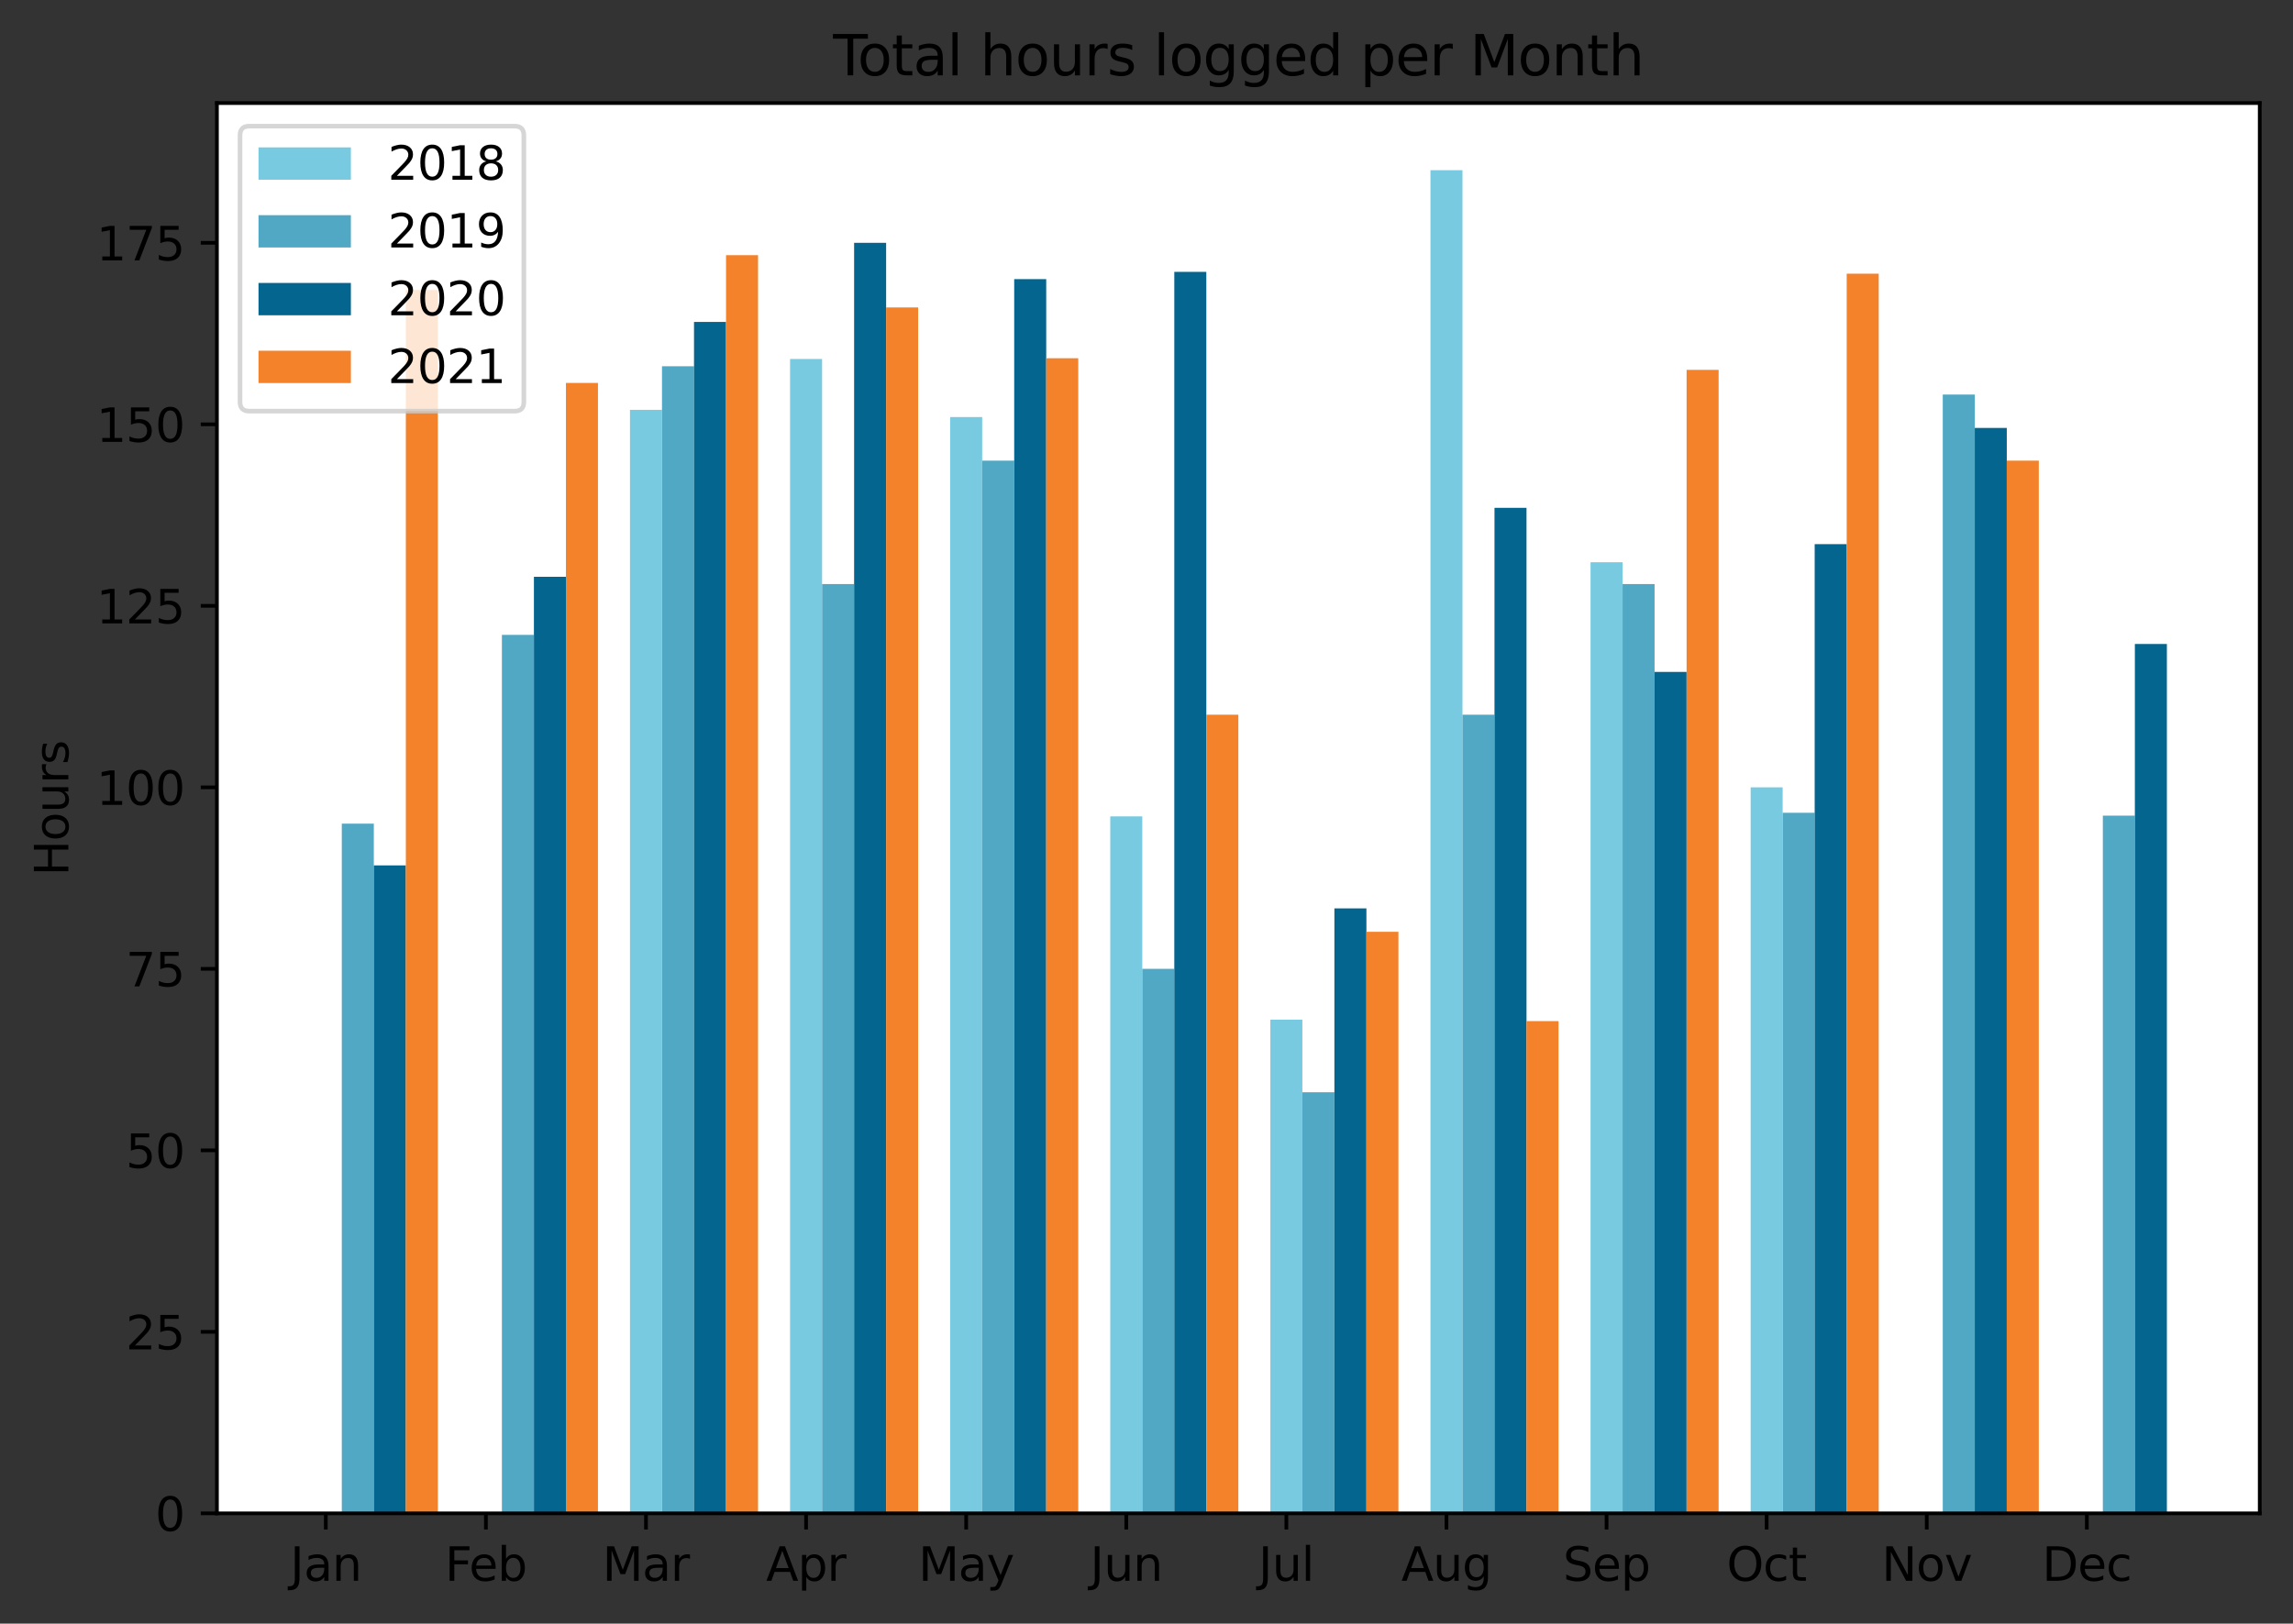 <?xml version="1.0" encoding="utf-8" standalone="no"?>
<!DOCTYPE svg PUBLIC "-//W3C//DTD SVG 1.1//EN"
  "http://www.w3.org/Graphics/SVG/1.1/DTD/svg11.dtd">
<svg height="351.596pt" version="1.1" viewBox="0 0 496.441 351.596" width="496.441pt" xmlns="http://www.w3.org/2000/svg" xmlns:xlink="http://www.w3.org/1999/xlink">
 <rect x="0" y="0" width="496.441" height="351.596" fill="#333333" stroke="none"/>
 <defs>
  <style type="text/css">*{stroke-linecap:butt;stroke-linejoin:round;}</style>
 </defs>
 <g id="figure_1">
  <g id="patch_1">
   <path d="M 0 351.596 
L 496.441 351.596 
L 496.441 0 
L 0 0 
z
" style="fill:none;"/>
  </g>
  <g id="axes_1">
   <g id="patch_2">
    <path d="M 46.966 327.718 
L 489.241 327.718 
L 489.241 22.318 
L 46.966 22.318 
z
" style="fill:#ffffff;"/>
   </g>
   <g id="patch_3">
    <path clip-path="url(#p2af54f6e8e)" d="M 67.069 327.718 
L 74.001 327.718 
L 74.001 327.718 
L 67.069 327.718 
z
" style="fill:#77cae0;"/>
   </g>
   <g id="patch_4">
    <path clip-path="url(#p2af54f6e8e)" d="M 101.73 327.718 
L 108.662 327.718 
L 108.662 327.718 
L 101.73 327.718 
z
" style="fill:#77cae0;"/>
   </g>
   <g id="patch_5">
    <path clip-path="url(#p2af54f6e8e)" d="M 136.391 327.718 
L 143.323 327.718 
L 143.323 88.744 
L 136.391 88.744 
z
" style="fill:#77cae0;"/>
   </g>
   <g id="patch_6">
    <path clip-path="url(#p2af54f6e8e)" d="M 171.052 327.718 
L 177.984 327.718 
L 177.984 77.738 
L 171.052 77.738 
z
" style="fill:#77cae0;"/>
   </g>
   <g id="patch_7">
    <path clip-path="url(#p2af54f6e8e)" d="M 205.713 327.718 
L 212.645 327.718 
L 212.645 90.316 
L 205.713 90.316 
z
" style="fill:#77cae0;"/>
   </g>
   <g id="patch_8">
    <path clip-path="url(#p2af54f6e8e)" d="M 240.374 327.718 
L 247.306 327.718 
L 247.306 176.787 
L 240.374 176.787 
z
" style="fill:#77cae0;"/>
   </g>
   <g id="patch_9">
    <path clip-path="url(#p2af54f6e8e)" d="M 275.035 327.718 
L 281.968 327.718 
L 281.968 220.808 
L 275.035 220.808 
z
" style="fill:#77cae0;"/>
   </g>
   <g id="patch_10">
    <path clip-path="url(#p2af54f6e8e)" d="M 309.696 327.718 
L 316.629 327.718 
L 316.629 36.861 
L 309.696 36.861 
z
" style="fill:#77cae0;"/>
   </g>
   <g id="patch_11">
    <path clip-path="url(#p2af54f6e8e)" d="M 344.357 327.718 
L 351.29 327.718 
L 351.29 121.76 
L 344.357 121.76 
z
" style="fill:#77cae0;"/>
   </g>
   <g id="patch_12">
    <path clip-path="url(#p2af54f6e8e)" d="M 379.018 327.718 
L 385.951 327.718 
L 385.951 170.498 
L 379.018 170.498 
z
" style="fill:#77cae0;"/>
   </g>
   <g id="patch_13">
    <path clip-path="url(#p2af54f6e8e)" d="M 413.68 327.718 
L 420.612 327.718 
L 420.612 327.718 
L 413.68 327.718 
z
" style="fill:#77cae0;"/>
   </g>
   <g id="patch_14">
    <path clip-path="url(#p2af54f6e8e)" d="M 448.341 327.718 
L 455.273 327.718 
L 455.273 327.718 
L 448.341 327.718 
z
" style="fill:#77cae0;"/>
   </g>
   <g id="patch_15">
    <path clip-path="url(#p2af54f6e8e)" d="M 74.001 327.718 
L 80.933 327.718 
L 80.933 178.359 
L 74.001 178.359 
z
" style="fill:#51a8c5;"/>
   </g>
   <g id="patch_16">
    <path clip-path="url(#p2af54f6e8e)" d="M 108.662 327.718 
L 115.595 327.718 
L 115.595 137.482 
L 108.662 137.482 
z
" style="fill:#51a8c5;"/>
   </g>
   <g id="patch_17">
    <path clip-path="url(#p2af54f6e8e)" d="M 143.323 327.718 
L 150.256 327.718 
L 150.256 79.31 
L 143.323 79.31 
z
" style="fill:#51a8c5;"/>
   </g>
   <g id="patch_18">
    <path clip-path="url(#p2af54f6e8e)" d="M 177.984 327.718 
L 184.917 327.718 
L 184.917 126.476 
L 177.984 126.476 
z
" style="fill:#51a8c5;"/>
   </g>
   <g id="patch_19">
    <path clip-path="url(#p2af54f6e8e)" d="M 212.645 327.718 
L 219.578 327.718 
L 219.578 99.749 
L 212.645 99.749 
z
" style="fill:#51a8c5;"/>
   </g>
   <g id="patch_20">
    <path clip-path="url(#p2af54f6e8e)" d="M 247.306 327.718 
L 254.239 327.718 
L 254.239 209.803 
L 247.306 209.803 
z
" style="fill:#51a8c5;"/>
   </g>
   <g id="patch_21">
    <path clip-path="url(#p2af54f6e8e)" d="M 281.968 327.718 
L 288.9 327.718 
L 288.9 236.53 
L 281.968 236.53 
z
" style="fill:#51a8c5;"/>
   </g>
   <g id="patch_22">
    <path clip-path="url(#p2af54f6e8e)" d="M 316.629 327.718 
L 323.561 327.718 
L 323.561 154.776 
L 316.629 154.776 
z
" style="fill:#51a8c5;"/>
   </g>
   <g id="patch_23">
    <path clip-path="url(#p2af54f6e8e)" d="M 351.29 327.718 
L 358.222 327.718 
L 358.222 126.476 
L 351.29 126.476 
z
" style="fill:#51a8c5;"/>
   </g>
   <g id="patch_24">
    <path clip-path="url(#p2af54f6e8e)" d="M 385.951 327.718 
L 392.883 327.718 
L 392.883 176.001 
L 385.951 176.001 
z
" style="fill:#51a8c5;"/>
   </g>
   <g id="patch_25">
    <path clip-path="url(#p2af54f6e8e)" d="M 420.612 327.718 
L 427.544 327.718 
L 427.544 85.442 
L 420.612 85.442 
z
" style="fill:#51a8c5;"/>
   </g>
   <g id="patch_26">
    <path clip-path="url(#p2af54f6e8e)" d="M 455.273 327.718 
L 462.205 327.718 
L 462.205 176.63 
L 455.273 176.63 
z
" style="fill:#51a8c5;"/>
   </g>
   <g id="patch_27">
    <path clip-path="url(#p2af54f6e8e)" d="M 80.933 327.718 
L 87.866 327.718 
L 87.866 187.399 
L 80.933 187.399 
z
" style="fill:#04658f;"/>
   </g>
   <g id="patch_28">
    <path clip-path="url(#p2af54f6e8e)" d="M 115.595 327.718 
L 122.527 327.718 
L 122.527 124.904 
L 115.595 124.904 
z
" style="fill:#04658f;"/>
   </g>
   <g id="patch_29">
    <path clip-path="url(#p2af54f6e8e)" d="M 150.256 327.718 
L 157.188 327.718 
L 157.188 69.72 
L 150.256 69.72 
z
" style="fill:#04658f;"/>
   </g>
   <g id="patch_30">
    <path clip-path="url(#p2af54f6e8e)" d="M 184.917 327.718 
L 191.849 327.718 
L 191.849 52.583 
L 184.917 52.583 
z
" style="fill:#04658f;"/>
   </g>
   <g id="patch_31">
    <path clip-path="url(#p2af54f6e8e)" d="M 219.578 327.718 
L 226.51 327.718 
L 226.51 60.444 
L 219.578 60.444 
z
" style="fill:#04658f;"/>
   </g>
   <g id="patch_32">
    <path clip-path="url(#p2af54f6e8e)" d="M 254.239 327.718 
L 261.171 327.718 
L 261.171 58.872 
L 254.239 58.872 
z
" style="fill:#04658f;"/>
   </g>
   <g id="patch_33">
    <path clip-path="url(#p2af54f6e8e)" d="M 288.9 327.718 
L 295.832 327.718 
L 295.832 196.707 
L 288.9 196.707 
z
" style="fill:#04658f;"/>
   </g>
   <g id="patch_34">
    <path clip-path="url(#p2af54f6e8e)" d="M 323.561 327.718 
L 330.493 327.718 
L 330.493 109.968 
L 323.561 109.968 
z
" style="fill:#04658f;"/>
   </g>
   <g id="patch_35">
    <path clip-path="url(#p2af54f6e8e)" d="M 358.222 327.718 
L 365.154 327.718 
L 365.154 145.5 
L 358.222 145.5 
z
" style="fill:#04658f;"/>
   </g>
   <g id="patch_36">
    <path clip-path="url(#p2af54f6e8e)" d="M 392.883 327.718 
L 399.815 327.718 
L 399.815 117.829 
L 392.883 117.829 
z
" style="fill:#04658f;"/>
   </g>
   <g id="patch_37">
    <path clip-path="url(#p2af54f6e8e)" d="M 427.544 327.718 
L 434.476 327.718 
L 434.476 92.674 
L 427.544 92.674 
z
" style="fill:#04658f;"/>
   </g>
   <g id="patch_38">
    <path clip-path="url(#p2af54f6e8e)" d="M 462.205 327.718 
L 469.137 327.718 
L 469.137 139.447 
L 462.205 139.447 
z
" style="fill:#04658f;"/>
   </g>
   <g id="patch_39">
    <path clip-path="url(#p2af54f6e8e)" d="M 87.866 327.718 
L 94.798 327.718 
L 94.798 62.802 
L 87.866 62.802 
z
" style="fill:#f3822a;"/>
   </g>
   <g id="patch_40">
    <path clip-path="url(#p2af54f6e8e)" d="M 122.527 327.718 
L 129.459 327.718 
L 129.459 82.926 
L 122.527 82.926 
z
" style="fill:#f3822a;"/>
   </g>
   <g id="patch_41">
    <path clip-path="url(#p2af54f6e8e)" d="M 157.188 327.718 
L 164.12 327.718 
L 164.12 55.256 
L 157.188 55.256 
z
" style="fill:#f3822a;"/>
   </g>
   <g id="patch_42">
    <path clip-path="url(#p2af54f6e8e)" d="M 191.849 327.718 
L 198.781 327.718 
L 198.781 66.576 
L 191.849 66.576 
z
" style="fill:#f3822a;"/>
   </g>
   <g id="patch_43">
    <path clip-path="url(#p2af54f6e8e)" d="M 226.51 327.718 
L 233.442 327.718 
L 233.442 77.581 
L 226.51 77.581 
z
" style="fill:#f3822a;"/>
   </g>
   <g id="patch_44">
    <path clip-path="url(#p2af54f6e8e)" d="M 261.171 327.718 
L 268.103 327.718 
L 268.103 154.776 
L 261.171 154.776 
z
" style="fill:#f3822a;"/>
   </g>
   <g id="patch_45">
    <path clip-path="url(#p2af54f6e8e)" d="M 295.832 327.718 
L 302.764 327.718 
L 302.764 201.785 
L 295.832 201.785 
z
" style="fill:#f3822a;"/>
   </g>
   <g id="patch_46">
    <path clip-path="url(#p2af54f6e8e)" d="M 330.493 327.718 
L 337.425 327.718 
L 337.425 221.123 
L 330.493 221.123 
z
" style="fill:#f3822a;"/>
   </g>
   <g id="patch_47">
    <path clip-path="url(#p2af54f6e8e)" d="M 365.154 327.718 
L 372.086 327.718 
L 372.086 80.097 
L 365.154 80.097 
z
" style="fill:#f3822a;"/>
   </g>
   <g id="patch_48">
    <path clip-path="url(#p2af54f6e8e)" d="M 399.815 327.718 
L 406.747 327.718 
L 406.747 59.265 
L 399.815 59.265 
z
" style="fill:#f3822a;"/>
   </g>
   <g id="patch_49">
    <path clip-path="url(#p2af54f6e8e)" d="M 434.476 327.718 
L 441.408 327.718 
L 441.408 99.749 
L 434.476 99.749 
z
" style="fill:#f3822a;"/>
   </g>
   <g id="patch_50">
    <path clip-path="url(#p2af54f6e8e)" d="M 0 0 
z
" style="fill:#f3822a;"/>
   </g>
   <g id="matplotlib.axis_1">
    <g id="xtick_1">
     <g id="line2d_1">
      <defs>
       <path d="M 0 0 
L 0 3.5 
" id="m4c1a849b50" style="stroke:#000000;stroke-width:0.8;"/>
      </defs>
      <g>
       <use style="stroke:#000000;stroke-width:0.8;" x="70.535" xlink:href="#m4c1a849b50" y="327.718"/>
      </g>
     </g>
     <g id="text_1">
      <!-- Jan -->
      <g transform="translate(62.827 342.317)scale(0.1 -0.1)">
       <defs>
        <path d="M 628 4666 
L 1259 4666 
L 1259 325 
Q 1259 -519 939 -900 
Q 619 -1281 -91 -1281 
L -331 -1281 
L -331 -750 
L -134 -750 
Q 284 -750 456 -515 
Q 628 -281 628 325 
L 628 4666 
z
" id="DejaVuSans-4a" transform="scale(0.016)"/>
        <path d="M 2194 1759 
Q 1497 1759 1228 1600 
Q 959 1441 959 1056 
Q 959 750 1161 570 
Q 1363 391 1709 391 
Q 2188 391 2477 730 
Q 2766 1069 2766 1631 
L 2766 1759 
L 2194 1759 
z
M 3341 1997 
L 3341 0 
L 2766 0 
L 2766 531 
Q 2569 213 2275 61 
Q 1981 -91 1556 -91 
Q 1019 -91 701 211 
Q 384 513 384 1019 
Q 384 1609 779 1909 
Q 1175 2209 1959 2209 
L 2766 2209 
L 2766 2266 
Q 2766 2663 2505 2880 
Q 2244 3097 1772 3097 
Q 1472 3097 1187 3025 
Q 903 2953 641 2809 
L 641 3341 
Q 956 3463 1253 3523 
Q 1550 3584 1831 3584 
Q 2591 3584 2966 3190 
Q 3341 2797 3341 1997 
z
" id="DejaVuSans-61" transform="scale(0.016)"/>
        <path d="M 3513 2113 
L 3513 0 
L 2938 0 
L 2938 2094 
Q 2938 2591 2744 2837 
Q 2550 3084 2163 3084 
Q 1697 3084 1428 2787 
Q 1159 2491 1159 1978 
L 1159 0 
L 581 0 
L 581 3500 
L 1159 3500 
L 1159 2956 
Q 1366 3272 1645 3428 
Q 1925 3584 2291 3584 
Q 2894 3584 3203 3211 
Q 3513 2838 3513 2113 
z
" id="DejaVuSans-6e" transform="scale(0.016)"/>
       </defs>
       <use xlink:href="#DejaVuSans-4a"/>
       <use x="29.492" xlink:href="#DejaVuSans-61"/>
       <use x="90.771" xlink:href="#DejaVuSans-6e"/>
      </g>
     </g>
    </g>
    <g id="xtick_2">
     <g id="line2d_2">
      <g>
       <use style="stroke:#000000;stroke-width:0.8;" x="105.196" xlink:href="#m4c1a849b50" y="327.718"/>
      </g>
     </g>
     <g id="text_2">
      <!-- Feb -->
      <g transform="translate(96.345 342.317)scale(0.1 -0.1)">
       <defs>
        <path d="M 628 4666 
L 3309 4666 
L 3309 4134 
L 1259 4134 
L 1259 2759 
L 3109 2759 
L 3109 2228 
L 1259 2228 
L 1259 0 
L 628 0 
L 628 4666 
z
" id="DejaVuSans-46" transform="scale(0.016)"/>
        <path d="M 3597 1894 
L 3597 1613 
L 953 1613 
Q 991 1019 1311 708 
Q 1631 397 2203 397 
Q 2534 397 2845 478 
Q 3156 559 3463 722 
L 3463 178 
Q 3153 47 2828 -22 
Q 2503 -91 2169 -91 
Q 1331 -91 842 396 
Q 353 884 353 1716 
Q 353 2575 817 3079 
Q 1281 3584 2069 3584 
Q 2775 3584 3186 3129 
Q 3597 2675 3597 1894 
z
M 3022 2063 
Q 3016 2534 2758 2815 
Q 2500 3097 2075 3097 
Q 1594 3097 1305 2825 
Q 1016 2553 972 2059 
L 3022 2063 
z
" id="DejaVuSans-65" transform="scale(0.016)"/>
        <path d="M 3116 1747 
Q 3116 2381 2855 2742 
Q 2594 3103 2138 3103 
Q 1681 3103 1420 2742 
Q 1159 2381 1159 1747 
Q 1159 1113 1420 752 
Q 1681 391 2138 391 
Q 2594 391 2855 752 
Q 3116 1113 3116 1747 
z
M 1159 2969 
Q 1341 3281 1617 3432 
Q 1894 3584 2278 3584 
Q 2916 3584 3314 3078 
Q 3713 2572 3713 1747 
Q 3713 922 3314 415 
Q 2916 -91 2278 -91 
Q 1894 -91 1617 61 
Q 1341 213 1159 525 
L 1159 0 
L 581 0 
L 581 4863 
L 1159 4863 
L 1159 2969 
z
" id="DejaVuSans-62" transform="scale(0.016)"/>
       </defs>
       <use xlink:href="#DejaVuSans-46"/>
       <use x="52.02" xlink:href="#DejaVuSans-65"/>
       <use x="113.543" xlink:href="#DejaVuSans-62"/>
      </g>
     </g>
    </g>
    <g id="xtick_3">
     <g id="line2d_3">
      <g>
       <use style="stroke:#000000;stroke-width:0.8;" x="139.857" xlink:href="#m4c1a849b50" y="327.718"/>
      </g>
     </g>
     <g id="text_3">
      <!-- Mar -->
      <g transform="translate(130.424 342.317)scale(0.1 -0.1)">
       <defs>
        <path d="M 628 4666 
L 1569 4666 
L 2759 1491 
L 3956 4666 
L 4897 4666 
L 4897 0 
L 4281 0 
L 4281 4097 
L 3078 897 
L 2444 897 
L 1241 4097 
L 1241 0 
L 628 0 
L 628 4666 
z
" id="DejaVuSans-4d" transform="scale(0.016)"/>
        <path d="M 2631 2963 
Q 2534 3019 2420 3045 
Q 2306 3072 2169 3072 
Q 1681 3072 1420 2755 
Q 1159 2438 1159 1844 
L 1159 0 
L 581 0 
L 581 3500 
L 1159 3500 
L 1159 2956 
Q 1341 3275 1631 3429 
Q 1922 3584 2338 3584 
Q 2397 3584 2469 3576 
Q 2541 3569 2628 3553 
L 2631 2963 
z
" id="DejaVuSans-72" transform="scale(0.016)"/>
       </defs>
       <use xlink:href="#DejaVuSans-4d"/>
       <use x="86.279" xlink:href="#DejaVuSans-61"/>
       <use x="147.559" xlink:href="#DejaVuSans-72"/>
      </g>
     </g>
    </g>
    <g id="xtick_4">
     <g id="line2d_4">
      <g>
       <use style="stroke:#000000;stroke-width:0.8;" x="174.518" xlink:href="#m4c1a849b50" y="327.718"/>
      </g>
     </g>
     <g id="text_4">
      <!-- Apr -->
      <g transform="translate(165.868 342.317)scale(0.1 -0.1)">
       <defs>
        <path d="M 2188 4044 
L 1331 1722 
L 3047 1722 
L 2188 4044 
z
M 1831 4666 
L 2547 4666 
L 4325 0 
L 3669 0 
L 3244 1197 
L 1141 1197 
L 716 0 
L 50 0 
L 1831 4666 
z
" id="DejaVuSans-41" transform="scale(0.016)"/>
        <path d="M 1159 525 
L 1159 -1331 
L 581 -1331 
L 581 3500 
L 1159 3500 
L 1159 2969 
Q 1341 3281 1617 3432 
Q 1894 3584 2278 3584 
Q 2916 3584 3314 3078 
Q 3713 2572 3713 1747 
Q 3713 922 3314 415 
Q 2916 -91 2278 -91 
Q 1894 -91 1617 61 
Q 1341 213 1159 525 
z
M 3116 1747 
Q 3116 2381 2855 2742 
Q 2594 3103 2138 3103 
Q 1681 3103 1420 2742 
Q 1159 2381 1159 1747 
Q 1159 1113 1420 752 
Q 1681 391 2138 391 
Q 2594 391 2855 752 
Q 3116 1113 3116 1747 
z
" id="DejaVuSans-70" transform="scale(0.016)"/>
       </defs>
       <use xlink:href="#DejaVuSans-41"/>
       <use x="68.408" xlink:href="#DejaVuSans-70"/>
       <use x="131.885" xlink:href="#DejaVuSans-72"/>
      </g>
     </g>
    </g>
    <g id="xtick_5">
     <g id="line2d_5">
      <g>
       <use style="stroke:#000000;stroke-width:0.8;" x="209.179" xlink:href="#m4c1a849b50" y="327.718"/>
      </g>
     </g>
     <g id="text_5">
      <!-- May -->
      <g transform="translate(198.842 342.317)scale(0.1 -0.1)">
       <defs>
        <path d="M 2059 -325 
Q 1816 -950 1584 -1140 
Q 1353 -1331 966 -1331 
L 506 -1331 
L 506 -850 
L 844 -850 
Q 1081 -850 1212 -737 
Q 1344 -625 1503 -206 
L 1606 56 
L 191 3500 
L 800 3500 
L 1894 763 
L 2988 3500 
L 3597 3500 
L 2059 -325 
z
" id="DejaVuSans-79" transform="scale(0.016)"/>
       </defs>
       <use xlink:href="#DejaVuSans-4d"/>
       <use x="86.279" xlink:href="#DejaVuSans-61"/>
       <use x="147.559" xlink:href="#DejaVuSans-79"/>
      </g>
     </g>
    </g>
    <g id="xtick_6">
     <g id="line2d_6">
      <g>
       <use style="stroke:#000000;stroke-width:0.8;" x="243.84" xlink:href="#m4c1a849b50" y="327.718"/>
      </g>
     </g>
     <g id="text_6">
      <!-- Jun -->
      <g transform="translate(236.028 342.317)scale(0.1 -0.1)">
       <defs>
        <path d="M 544 1381 
L 544 3500 
L 1119 3500 
L 1119 1403 
Q 1119 906 1312 657 
Q 1506 409 1894 409 
Q 2359 409 2629 706 
Q 2900 1003 2900 1516 
L 2900 3500 
L 3475 3500 
L 3475 0 
L 2900 0 
L 2900 538 
Q 2691 219 2414 64 
Q 2138 -91 1772 -91 
Q 1169 -91 856 284 
Q 544 659 544 1381 
z
M 1991 3584 
L 1991 3584 
z
" id="DejaVuSans-75" transform="scale(0.016)"/>
       </defs>
       <use xlink:href="#DejaVuSans-4a"/>
       <use x="29.492" xlink:href="#DejaVuSans-75"/>
       <use x="92.871" xlink:href="#DejaVuSans-6e"/>
      </g>
     </g>
    </g>
    <g id="xtick_7">
     <g id="line2d_7">
      <g>
       <use style="stroke:#000000;stroke-width:0.8;" x="278.501" xlink:href="#m4c1a849b50" y="327.718"/>
      </g>
     </g>
     <g id="text_7">
      <!-- Jul -->
      <g transform="translate(272.469 342.317)scale(0.1 -0.1)">
       <defs>
        <path d="M 603 4863 
L 1178 4863 
L 1178 0 
L 603 0 
L 603 4863 
z
" id="DejaVuSans-6c" transform="scale(0.016)"/>
       </defs>
       <use xlink:href="#DejaVuSans-4a"/>
       <use x="29.492" xlink:href="#DejaVuSans-75"/>
       <use x="92.871" xlink:href="#DejaVuSans-6c"/>
      </g>
     </g>
    </g>
    <g id="xtick_8">
     <g id="line2d_8">
      <g>
       <use style="stroke:#000000;stroke-width:0.8;" x="313.162" xlink:href="#m4c1a849b50" y="327.718"/>
      </g>
     </g>
     <g id="text_8">
      <!-- Aug -->
      <g transform="translate(303.399 342.317)scale(0.1 -0.1)">
       <defs>
        <path d="M 2906 1791 
Q 2906 2416 2648 2759 
Q 2391 3103 1925 3103 
Q 1463 3103 1205 2759 
Q 947 2416 947 1791 
Q 947 1169 1205 825 
Q 1463 481 1925 481 
Q 2391 481 2648 825 
Q 2906 1169 2906 1791 
z
M 3481 434 
Q 3481 -459 3084 -895 
Q 2688 -1331 1869 -1331 
Q 1566 -1331 1297 -1286 
Q 1028 -1241 775 -1147 
L 775 -588 
Q 1028 -725 1275 -790 
Q 1522 -856 1778 -856 
Q 2344 -856 2625 -561 
Q 2906 -266 2906 331 
L 2906 616 
Q 2728 306 2450 153 
Q 2172 0 1784 0 
Q 1141 0 747 490 
Q 353 981 353 1791 
Q 353 2603 747 3093 
Q 1141 3584 1784 3584 
Q 2172 3584 2450 3431 
Q 2728 3278 2906 2969 
L 2906 3500 
L 3481 3500 
L 3481 434 
z
" id="DejaVuSans-67" transform="scale(0.016)"/>
       </defs>
       <use xlink:href="#DejaVuSans-41"/>
       <use x="68.408" xlink:href="#DejaVuSans-75"/>
       <use x="131.787" xlink:href="#DejaVuSans-67"/>
      </g>
     </g>
    </g>
    <g id="xtick_9">
     <g id="line2d_9">
      <g>
       <use style="stroke:#000000;stroke-width:0.8;" x="347.824" xlink:href="#m4c1a849b50" y="327.718"/>
      </g>
     </g>
     <g id="text_9">
      <!-- Sep -->
      <g transform="translate(338.399 342.317)scale(0.1 -0.1)">
       <defs>
        <path d="M 3425 4513 
L 3425 3897 
Q 3066 4069 2747 4153 
Q 2428 4238 2131 4238 
Q 1616 4238 1336 4038 
Q 1056 3838 1056 3469 
Q 1056 3159 1242 3001 
Q 1428 2844 1947 2747 
L 2328 2669 
Q 3034 2534 3370 2195 
Q 3706 1856 3706 1288 
Q 3706 609 3251 259 
Q 2797 -91 1919 -91 
Q 1588 -91 1214 -16 
Q 841 59 441 206 
L 441 856 
Q 825 641 1194 531 
Q 1563 422 1919 422 
Q 2459 422 2753 634 
Q 3047 847 3047 1241 
Q 3047 1584 2836 1778 
Q 2625 1972 2144 2069 
L 1759 2144 
Q 1053 2284 737 2584 
Q 422 2884 422 3419 
Q 422 4038 858 4394 
Q 1294 4750 2059 4750 
Q 2388 4750 2728 4690 
Q 3069 4631 3425 4513 
z
" id="DejaVuSans-53" transform="scale(0.016)"/>
       </defs>
       <use xlink:href="#DejaVuSans-53"/>
       <use x="63.477" xlink:href="#DejaVuSans-65"/>
       <use x="125" xlink:href="#DejaVuSans-70"/>
      </g>
     </g>
    </g>
    <g id="xtick_10">
     <g id="line2d_10">
      <g>
       <use style="stroke:#000000;stroke-width:0.8;" x="382.485" xlink:href="#m4c1a849b50" y="327.718"/>
      </g>
     </g>
     <g id="text_10">
      <!-- Oct -->
      <g transform="translate(373.839 342.317)scale(0.1 -0.1)">
       <defs>
        <path d="M 2522 4238 
Q 1834 4238 1429 3725 
Q 1025 3213 1025 2328 
Q 1025 1447 1429 934 
Q 1834 422 2522 422 
Q 3209 422 3611 934 
Q 4013 1447 4013 2328 
Q 4013 3213 3611 3725 
Q 3209 4238 2522 4238 
z
M 2522 4750 
Q 3503 4750 4090 4092 
Q 4678 3434 4678 2328 
Q 4678 1225 4090 567 
Q 3503 -91 2522 -91 
Q 1538 -91 948 565 
Q 359 1222 359 2328 
Q 359 3434 948 4092 
Q 1538 4750 2522 4750 
z
" id="DejaVuSans-4f" transform="scale(0.016)"/>
        <path d="M 3122 3366 
L 3122 2828 
Q 2878 2963 2633 3030 
Q 2388 3097 2138 3097 
Q 1578 3097 1268 2742 
Q 959 2388 959 1747 
Q 959 1106 1268 751 
Q 1578 397 2138 397 
Q 2388 397 2633 464 
Q 2878 531 3122 666 
L 3122 134 
Q 2881 22 2623 -34 
Q 2366 -91 2075 -91 
Q 1284 -91 818 406 
Q 353 903 353 1747 
Q 353 2603 823 3093 
Q 1294 3584 2113 3584 
Q 2378 3584 2631 3529 
Q 2884 3475 3122 3366 
z
" id="DejaVuSans-63" transform="scale(0.016)"/>
        <path d="M 1172 4494 
L 1172 3500 
L 2356 3500 
L 2356 3053 
L 1172 3053 
L 1172 1153 
Q 1172 725 1289 603 
Q 1406 481 1766 481 
L 2356 481 
L 2356 0 
L 1766 0 
Q 1100 0 847 248 
Q 594 497 594 1153 
L 594 3053 
L 172 3053 
L 172 3500 
L 594 3500 
L 594 4494 
L 1172 4494 
z
" id="DejaVuSans-74" transform="scale(0.016)"/>
       </defs>
       <use xlink:href="#DejaVuSans-4f"/>
       <use x="78.711" xlink:href="#DejaVuSans-63"/>
       <use x="133.691" xlink:href="#DejaVuSans-74"/>
      </g>
     </g>
    </g>
    <g id="xtick_11">
     <g id="line2d_11">
      <g>
       <use style="stroke:#000000;stroke-width:0.8;" x="417.146" xlink:href="#m4c1a849b50" y="327.718"/>
      </g>
     </g>
     <g id="text_11">
      <!-- Nov -->
      <g transform="translate(407.386 342.317)scale(0.1 -0.1)">
       <defs>
        <path d="M 628 4666 
L 1478 4666 
L 3547 763 
L 3547 4666 
L 4159 4666 
L 4159 0 
L 3309 0 
L 1241 3903 
L 1241 0 
L 628 0 
L 628 4666 
z
" id="DejaVuSans-4e" transform="scale(0.016)"/>
        <path d="M 1959 3097 
Q 1497 3097 1228 2736 
Q 959 2375 959 1747 
Q 959 1119 1226 758 
Q 1494 397 1959 397 
Q 2419 397 2687 759 
Q 2956 1122 2956 1747 
Q 2956 2369 2687 2733 
Q 2419 3097 1959 3097 
z
M 1959 3584 
Q 2709 3584 3137 3096 
Q 3566 2609 3566 1747 
Q 3566 888 3137 398 
Q 2709 -91 1959 -91 
Q 1206 -91 779 398 
Q 353 888 353 1747 
Q 353 2609 779 3096 
Q 1206 3584 1959 3584 
z
" id="DejaVuSans-6f" transform="scale(0.016)"/>
        <path d="M 191 3500 
L 800 3500 
L 1894 563 
L 2988 3500 
L 3597 3500 
L 2284 0 
L 1503 0 
L 191 3500 
z
" id="DejaVuSans-76" transform="scale(0.016)"/>
       </defs>
       <use xlink:href="#DejaVuSans-4e"/>
       <use x="74.805" xlink:href="#DejaVuSans-6f"/>
       <use x="135.986" xlink:href="#DejaVuSans-76"/>
      </g>
     </g>
    </g>
    <g id="xtick_12">
     <g id="line2d_12">
      <g>
       <use style="stroke:#000000;stroke-width:0.8;" x="451.807" xlink:href="#m4c1a849b50" y="327.718"/>
      </g>
     </g>
     <g id="text_12">
      <!-- Dec -->
      <g transform="translate(442.131 342.317)scale(0.1 -0.1)">
       <defs>
        <path d="M 1259 4147 
L 1259 519 
L 2022 519 
Q 2988 519 3436 956 
Q 3884 1394 3884 2338 
Q 3884 3275 3436 3711 
Q 2988 4147 2022 4147 
L 1259 4147 
z
M 628 4666 
L 1925 4666 
Q 3281 4666 3915 4102 
Q 4550 3538 4550 2338 
Q 4550 1131 3912 565 
Q 3275 0 1925 0 
L 628 0 
L 628 4666 
z
" id="DejaVuSans-44" transform="scale(0.016)"/>
       </defs>
       <use xlink:href="#DejaVuSans-44"/>
       <use x="77.002" xlink:href="#DejaVuSans-65"/>
       <use x="138.525" xlink:href="#DejaVuSans-63"/>
      </g>
     </g>
    </g>
   </g>
   <g id="matplotlib.axis_2">
    <g id="ytick_1">
     <g id="line2d_13">
      <defs>
       <path d="M 0 0 
L -3.5 0 
" id="m40f1b55301" style="stroke:#000000;stroke-width:0.8;"/>
      </defs>
      <g>
       <use style="stroke:#000000;stroke-width:0.8;" x="46.966" xlink:href="#m40f1b55301" y="327.718"/>
      </g>
     </g>
     <g id="text_13">
      <!-- 0 -->
      <g transform="translate(33.603 331.517)scale(0.1 -0.1)">
       <defs>
        <path d="M 2034 4250 
Q 1547 4250 1301 3770 
Q 1056 3291 1056 2328 
Q 1056 1369 1301 889 
Q 1547 409 2034 409 
Q 2525 409 2770 889 
Q 3016 1369 3016 2328 
Q 3016 3291 2770 3770 
Q 2525 4250 2034 4250 
z
M 2034 4750 
Q 2819 4750 3233 4129 
Q 3647 3509 3647 2328 
Q 3647 1150 3233 529 
Q 2819 -91 2034 -91 
Q 1250 -91 836 529 
Q 422 1150 422 2328 
Q 422 3509 836 4129 
Q 1250 4750 2034 4750 
z
" id="DejaVuSans-30" transform="scale(0.016)"/>
       </defs>
       <use xlink:href="#DejaVuSans-30"/>
      </g>
     </g>
    </g>
    <g id="ytick_2">
     <g id="line2d_14">
      <g>
       <use style="stroke:#000000;stroke-width:0.8;" x="46.966" xlink:href="#m40f1b55301" y="288.413"/>
      </g>
     </g>
     <g id="text_14">
      <!-- 25 -->
      <g transform="translate(27.241 292.212)scale(0.1 -0.1)">
       <defs>
        <path d="M 1228 531 
L 3431 531 
L 3431 0 
L 469 0 
L 469 531 
Q 828 903 1448 1529 
Q 2069 2156 2228 2338 
Q 2531 2678 2651 2914 
Q 2772 3150 2772 3378 
Q 2772 3750 2511 3984 
Q 2250 4219 1831 4219 
Q 1534 4219 1204 4116 
Q 875 4013 500 3803 
L 500 4441 
Q 881 4594 1212 4672 
Q 1544 4750 1819 4750 
Q 2544 4750 2975 4387 
Q 3406 4025 3406 3419 
Q 3406 3131 3298 2873 
Q 3191 2616 2906 2266 
Q 2828 2175 2409 1742 
Q 1991 1309 1228 531 
z
" id="DejaVuSans-32" transform="scale(0.016)"/>
        <path d="M 691 4666 
L 3169 4666 
L 3169 4134 
L 1269 4134 
L 1269 2991 
Q 1406 3038 1543 3061 
Q 1681 3084 1819 3084 
Q 2600 3084 3056 2656 
Q 3513 2228 3513 1497 
Q 3513 744 3044 326 
Q 2575 -91 1722 -91 
Q 1428 -91 1123 -41 
Q 819 9 494 109 
L 494 744 
Q 775 591 1075 516 
Q 1375 441 1709 441 
Q 2250 441 2565 725 
Q 2881 1009 2881 1497 
Q 2881 1984 2565 2268 
Q 2250 2553 1709 2553 
Q 1456 2553 1204 2497 
Q 953 2441 691 2322 
L 691 4666 
z
" id="DejaVuSans-35" transform="scale(0.016)"/>
       </defs>
       <use xlink:href="#DejaVuSans-32"/>
       <use x="63.623" xlink:href="#DejaVuSans-35"/>
      </g>
     </g>
    </g>
    <g id="ytick_3">
     <g id="line2d_15">
      <g>
       <use style="stroke:#000000;stroke-width:0.8;" x="46.966" xlink:href="#m40f1b55301" y="249.108"/>
      </g>
     </g>
     <g id="text_15">
      <!-- 50 -->
      <g transform="translate(27.241 252.907)scale(0.1 -0.1)">
       <use xlink:href="#DejaVuSans-35"/>
       <use x="63.623" xlink:href="#DejaVuSans-30"/>
      </g>
     </g>
    </g>
    <g id="ytick_4">
     <g id="line2d_16">
      <g>
       <use style="stroke:#000000;stroke-width:0.8;" x="46.966" xlink:href="#m40f1b55301" y="209.803"/>
      </g>
     </g>
     <g id="text_16">
      <!-- 75 -->
      <g transform="translate(27.241 213.602)scale(0.1 -0.1)">
       <defs>
        <path d="M 525 4666 
L 3525 4666 
L 3525 4397 
L 1831 0 
L 1172 0 
L 2766 4134 
L 525 4134 
L 525 4666 
z
" id="DejaVuSans-37" transform="scale(0.016)"/>
       </defs>
       <use xlink:href="#DejaVuSans-37"/>
       <use x="63.623" xlink:href="#DejaVuSans-35"/>
      </g>
     </g>
    </g>
    <g id="ytick_5">
     <g id="line2d_17">
      <g>
       <use style="stroke:#000000;stroke-width:0.8;" x="46.966" xlink:href="#m40f1b55301" y="170.498"/>
      </g>
     </g>
     <g id="text_17">
      <!-- 100 -->
      <g transform="translate(20.878 174.297)scale(0.1 -0.1)">
       <defs>
        <path d="M 794 531 
L 1825 531 
L 1825 4091 
L 703 3866 
L 703 4441 
L 1819 4666 
L 2450 4666 
L 2450 531 
L 3481 531 
L 3481 0 
L 794 0 
L 794 531 
z
" id="DejaVuSans-31" transform="scale(0.016)"/>
       </defs>
       <use xlink:href="#DejaVuSans-31"/>
       <use x="63.623" xlink:href="#DejaVuSans-30"/>
       <use x="127.246" xlink:href="#DejaVuSans-30"/>
      </g>
     </g>
    </g>
    <g id="ytick_6">
     <g id="line2d_18">
      <g>
       <use style="stroke:#000000;stroke-width:0.8;" x="46.966" xlink:href="#m40f1b55301" y="131.193"/>
      </g>
     </g>
     <g id="text_18">
      <!-- 125 -->
      <g transform="translate(20.878 134.992)scale(0.1 -0.1)">
       <use xlink:href="#DejaVuSans-31"/>
       <use x="63.623" xlink:href="#DejaVuSans-32"/>
       <use x="127.246" xlink:href="#DejaVuSans-35"/>
      </g>
     </g>
    </g>
    <g id="ytick_7">
     <g id="line2d_19">
      <g>
       <use style="stroke:#000000;stroke-width:0.8;" x="46.966" xlink:href="#m40f1b55301" y="91.888"/>
      </g>
     </g>
     <g id="text_19">
      <!-- 150 -->
      <g transform="translate(20.878 95.687)scale(0.1 -0.1)">
       <use xlink:href="#DejaVuSans-31"/>
       <use x="63.623" xlink:href="#DejaVuSans-35"/>
       <use x="127.246" xlink:href="#DejaVuSans-30"/>
      </g>
     </g>
    </g>
    <g id="ytick_8">
     <g id="line2d_20">
      <g>
       <use style="stroke:#000000;stroke-width:0.8;" x="46.966" xlink:href="#m40f1b55301" y="52.583"/>
      </g>
     </g>
     <g id="text_20">
      <!-- 175 -->
      <g transform="translate(20.878 56.382)scale(0.1 -0.1)">
       <use xlink:href="#DejaVuSans-31"/>
       <use x="63.623" xlink:href="#DejaVuSans-37"/>
       <use x="127.246" xlink:href="#DejaVuSans-35"/>
      </g>
     </g>
    </g>
    <g id="text_21">
     <!-- Hours -->
     <g transform="translate(14.798 189.667)rotate(-90)scale(0.1 -0.1)">
      <defs>
       <path d="M 628 4666 
L 1259 4666 
L 1259 2753 
L 3553 2753 
L 3553 4666 
L 4184 4666 
L 4184 0 
L 3553 0 
L 3553 2222 
L 1259 2222 
L 1259 0 
L 628 0 
L 628 4666 
z
" id="DejaVuSans-48" transform="scale(0.016)"/>
       <path d="M 2834 3397 
L 2834 2853 
Q 2591 2978 2328 3040 
Q 2066 3103 1784 3103 
Q 1356 3103 1142 2972 
Q 928 2841 928 2578 
Q 928 2378 1081 2264 
Q 1234 2150 1697 2047 
L 1894 2003 
Q 2506 1872 2764 1633 
Q 3022 1394 3022 966 
Q 3022 478 2636 193 
Q 2250 -91 1575 -91 
Q 1294 -91 989 -36 
Q 684 19 347 128 
L 347 722 
Q 666 556 975 473 
Q 1284 391 1588 391 
Q 1994 391 2212 530 
Q 2431 669 2431 922 
Q 2431 1156 2273 1281 
Q 2116 1406 1581 1522 
L 1381 1569 
Q 847 1681 609 1914 
Q 372 2147 372 2553 
Q 372 3047 722 3315 
Q 1072 3584 1716 3584 
Q 2034 3584 2315 3537 
Q 2597 3491 2834 3397 
z
" id="DejaVuSans-73" transform="scale(0.016)"/>
      </defs>
      <use xlink:href="#DejaVuSans-48"/>
      <use x="75.195" xlink:href="#DejaVuSans-6f"/>
      <use x="136.377" xlink:href="#DejaVuSans-75"/>
      <use x="199.756" xlink:href="#DejaVuSans-72"/>
      <use x="240.869" xlink:href="#DejaVuSans-73"/>
     </g>
    </g>
   </g>
   <g id="patch_51">
    <path d="M 46.966 327.718 
L 46.966 22.318 
" style="fill:none;stroke:#000000;stroke-linecap:square;stroke-linejoin:miter;stroke-width:0.8;"/>
   </g>
   <g id="patch_52">
    <path d="M 489.241 327.718 
L 489.241 22.318 
" style="fill:none;stroke:#000000;stroke-linecap:square;stroke-linejoin:miter;stroke-width:0.8;"/>
   </g>
   <g id="patch_53">
    <path d="M 46.966 327.718 
L 489.241 327.718 
" style="fill:none;stroke:#000000;stroke-linecap:square;stroke-linejoin:miter;stroke-width:0.8;"/>
   </g>
   <g id="patch_54">
    <path d="M 46.966 22.318 
L 489.241 22.318 
" style="fill:none;stroke:#000000;stroke-linecap:square;stroke-linejoin:miter;stroke-width:0.8;"/>
   </g>
   <g id="text_22">
    <!-- Total hours logged per Month -->
    <g transform="translate(180.365 16.318)scale(0.12 -0.12)">
     <defs>
      <path d="M -19 4666 
L 3928 4666 
L 3928 4134 
L 2272 4134 
L 2272 0 
L 1638 0 
L 1638 4134 
L -19 4134 
L -19 4666 
z
" id="DejaVuSans-54" transform="scale(0.016)"/>
      <path id="DejaVuSans-20" transform="scale(0.016)"/>
      <path d="M 3513 2113 
L 3513 0 
L 2938 0 
L 2938 2094 
Q 2938 2591 2744 2837 
Q 2550 3084 2163 3084 
Q 1697 3084 1428 2787 
Q 1159 2491 1159 1978 
L 1159 0 
L 581 0 
L 581 4863 
L 1159 4863 
L 1159 2956 
Q 1366 3272 1645 3428 
Q 1925 3584 2291 3584 
Q 2894 3584 3203 3211 
Q 3513 2838 3513 2113 
z
" id="DejaVuSans-68" transform="scale(0.016)"/>
      <path d="M 2906 2969 
L 2906 4863 
L 3481 4863 
L 3481 0 
L 2906 0 
L 2906 525 
Q 2725 213 2448 61 
Q 2172 -91 1784 -91 
Q 1150 -91 751 415 
Q 353 922 353 1747 
Q 353 2572 751 3078 
Q 1150 3584 1784 3584 
Q 2172 3584 2448 3432 
Q 2725 3281 2906 2969 
z
M 947 1747 
Q 947 1113 1208 752 
Q 1469 391 1925 391 
Q 2381 391 2643 752 
Q 2906 1113 2906 1747 
Q 2906 2381 2643 2742 
Q 2381 3103 1925 3103 
Q 1469 3103 1208 2742 
Q 947 2381 947 1747 
z
" id="DejaVuSans-64" transform="scale(0.016)"/>
     </defs>
     <use xlink:href="#DejaVuSans-54"/>
     <use x="44.084" xlink:href="#DejaVuSans-6f"/>
     <use x="105.266" xlink:href="#DejaVuSans-74"/>
     <use x="144.475" xlink:href="#DejaVuSans-61"/>
     <use x="205.754" xlink:href="#DejaVuSans-6c"/>
     <use x="233.537" xlink:href="#DejaVuSans-20"/>
     <use x="265.324" xlink:href="#DejaVuSans-68"/>
     <use x="328.703" xlink:href="#DejaVuSans-6f"/>
     <use x="389.885" xlink:href="#DejaVuSans-75"/>
     <use x="453.264" xlink:href="#DejaVuSans-72"/>
     <use x="494.377" xlink:href="#DejaVuSans-73"/>
     <use x="546.477" xlink:href="#DejaVuSans-20"/>
     <use x="578.264" xlink:href="#DejaVuSans-6c"/>
     <use x="606.047" xlink:href="#DejaVuSans-6f"/>
     <use x="667.229" xlink:href="#DejaVuSans-67"/>
     <use x="730.705" xlink:href="#DejaVuSans-67"/>
     <use x="794.182" xlink:href="#DejaVuSans-65"/>
     <use x="855.705" xlink:href="#DejaVuSans-64"/>
     <use x="919.182" xlink:href="#DejaVuSans-20"/>
     <use x="950.969" xlink:href="#DejaVuSans-70"/>
     <use x="1014.445" xlink:href="#DejaVuSans-65"/>
     <use x="1075.969" xlink:href="#DejaVuSans-72"/>
     <use x="1117.082" xlink:href="#DejaVuSans-20"/>
     <use x="1148.869" xlink:href="#DejaVuSans-4d"/>
     <use x="1235.148" xlink:href="#DejaVuSans-6f"/>
     <use x="1296.33" xlink:href="#DejaVuSans-6e"/>
     <use x="1359.709" xlink:href="#DejaVuSans-74"/>
     <use x="1398.918" xlink:href="#DejaVuSans-68"/>
    </g>
   </g>
   <g id="legend_1">
    <g id="patch_55">
     <path d="M 53.966 89.031 
L 111.416 89.031 
Q 113.416 89.031 113.416 87.031 
L 113.416 29.318 
Q 113.416 27.318 111.416 27.318 
L 53.966 27.318 
Q 51.966 27.318 51.966 29.318 
L 51.966 87.031 
Q 51.966 89.031 53.966 89.031 
z
" style="fill:#ffffff;opacity:0.8;stroke:#cccccc;stroke-linejoin:miter;"/>
    </g>
    <g id="patch_56">
     <path d="M 55.966 38.917 
L 75.966 38.917 
L 75.966 31.917 
L 55.966 31.917 
z
" style="fill:#77cae0;"/>
    </g>
    <g id="text_23">
     <!-- 2018 -->
     <g transform="translate(83.966 38.917)scale(0.1 -0.1)">
      <defs>
       <path d="M 2034 2216 
Q 1584 2216 1326 1975 
Q 1069 1734 1069 1313 
Q 1069 891 1326 650 
Q 1584 409 2034 409 
Q 2484 409 2743 651 
Q 3003 894 3003 1313 
Q 3003 1734 2745 1975 
Q 2488 2216 2034 2216 
z
M 1403 2484 
Q 997 2584 770 2862 
Q 544 3141 544 3541 
Q 544 4100 942 4425 
Q 1341 4750 2034 4750 
Q 2731 4750 3128 4425 
Q 3525 4100 3525 3541 
Q 3525 3141 3298 2862 
Q 3072 2584 2669 2484 
Q 3125 2378 3379 2068 
Q 3634 1759 3634 1313 
Q 3634 634 3220 271 
Q 2806 -91 2034 -91 
Q 1263 -91 848 271 
Q 434 634 434 1313 
Q 434 1759 690 2068 
Q 947 2378 1403 2484 
z
M 1172 3481 
Q 1172 3119 1398 2916 
Q 1625 2713 2034 2713 
Q 2441 2713 2670 2916 
Q 2900 3119 2900 3481 
Q 2900 3844 2670 4047 
Q 2441 4250 2034 4250 
Q 1625 4250 1398 4047 
Q 1172 3844 1172 3481 
z
" id="DejaVuSans-38" transform="scale(0.016)"/>
      </defs>
      <use xlink:href="#DejaVuSans-32"/>
      <use x="63.623" xlink:href="#DejaVuSans-30"/>
      <use x="127.246" xlink:href="#DejaVuSans-31"/>
      <use x="190.869" xlink:href="#DejaVuSans-38"/>
     </g>
    </g>
    <g id="patch_57">
     <path d="M 55.966 53.595 
L 75.966 53.595 
L 75.966 46.595 
L 55.966 46.595 
z
" style="fill:#51a8c5;"/>
    </g>
    <g id="text_24">
     <!-- 2019 -->
     <g transform="translate(83.966 53.595)scale(0.1 -0.1)">
      <defs>
       <path d="M 703 97 
L 703 672 
Q 941 559 1184 500 
Q 1428 441 1663 441 
Q 2288 441 2617 861 
Q 2947 1281 2994 2138 
Q 2813 1869 2534 1725 
Q 2256 1581 1919 1581 
Q 1219 1581 811 2004 
Q 403 2428 403 3163 
Q 403 3881 828 4315 
Q 1253 4750 1959 4750 
Q 2769 4750 3195 4129 
Q 3622 3509 3622 2328 
Q 3622 1225 3098 567 
Q 2575 -91 1691 -91 
Q 1453 -91 1209 -44 
Q 966 3 703 97 
z
M 1959 2075 
Q 2384 2075 2632 2365 
Q 2881 2656 2881 3163 
Q 2881 3666 2632 3958 
Q 2384 4250 1959 4250 
Q 1534 4250 1286 3958 
Q 1038 3666 1038 3163 
Q 1038 2656 1286 2365 
Q 1534 2075 1959 2075 
z
" id="DejaVuSans-39" transform="scale(0.016)"/>
      </defs>
      <use xlink:href="#DejaVuSans-32"/>
      <use x="63.623" xlink:href="#DejaVuSans-30"/>
      <use x="127.246" xlink:href="#DejaVuSans-31"/>
      <use x="190.869" xlink:href="#DejaVuSans-39"/>
     </g>
    </g>
    <g id="patch_58">
     <path d="M 55.966 68.273 
L 75.966 68.273 
L 75.966 61.273 
L 55.966 61.273 
z
" style="fill:#04658f;"/>
    </g>
    <g id="text_25">
     <!-- 2020 -->
     <g transform="translate(83.966 68.273)scale(0.1 -0.1)">
      <use xlink:href="#DejaVuSans-32"/>
      <use x="63.623" xlink:href="#DejaVuSans-30"/>
      <use x="127.246" xlink:href="#DejaVuSans-32"/>
      <use x="190.869" xlink:href="#DejaVuSans-30"/>
     </g>
    </g>
    <g id="patch_59">
     <path d="M 55.966 82.951 
L 75.966 82.951 
L 75.966 75.951 
L 55.966 75.951 
z
" style="fill:#f3822a;"/>
    </g>
    <g id="text_26">
     <!-- 2021 -->
     <g transform="translate(83.966 82.951)scale(0.1 -0.1)">
      <use xlink:href="#DejaVuSans-32"/>
      <use x="63.623" xlink:href="#DejaVuSans-30"/>
      <use x="127.246" xlink:href="#DejaVuSans-32"/>
      <use x="190.869" xlink:href="#DejaVuSans-31"/>
     </g>
    </g>
   </g>
  </g>
 </g>
 <defs>
  <clipPath id="p2af54f6e8e">
   <rect height="305.4" width="442.275" x="46.966" y="22.318"/>
  </clipPath>
 </defs>
</svg>
